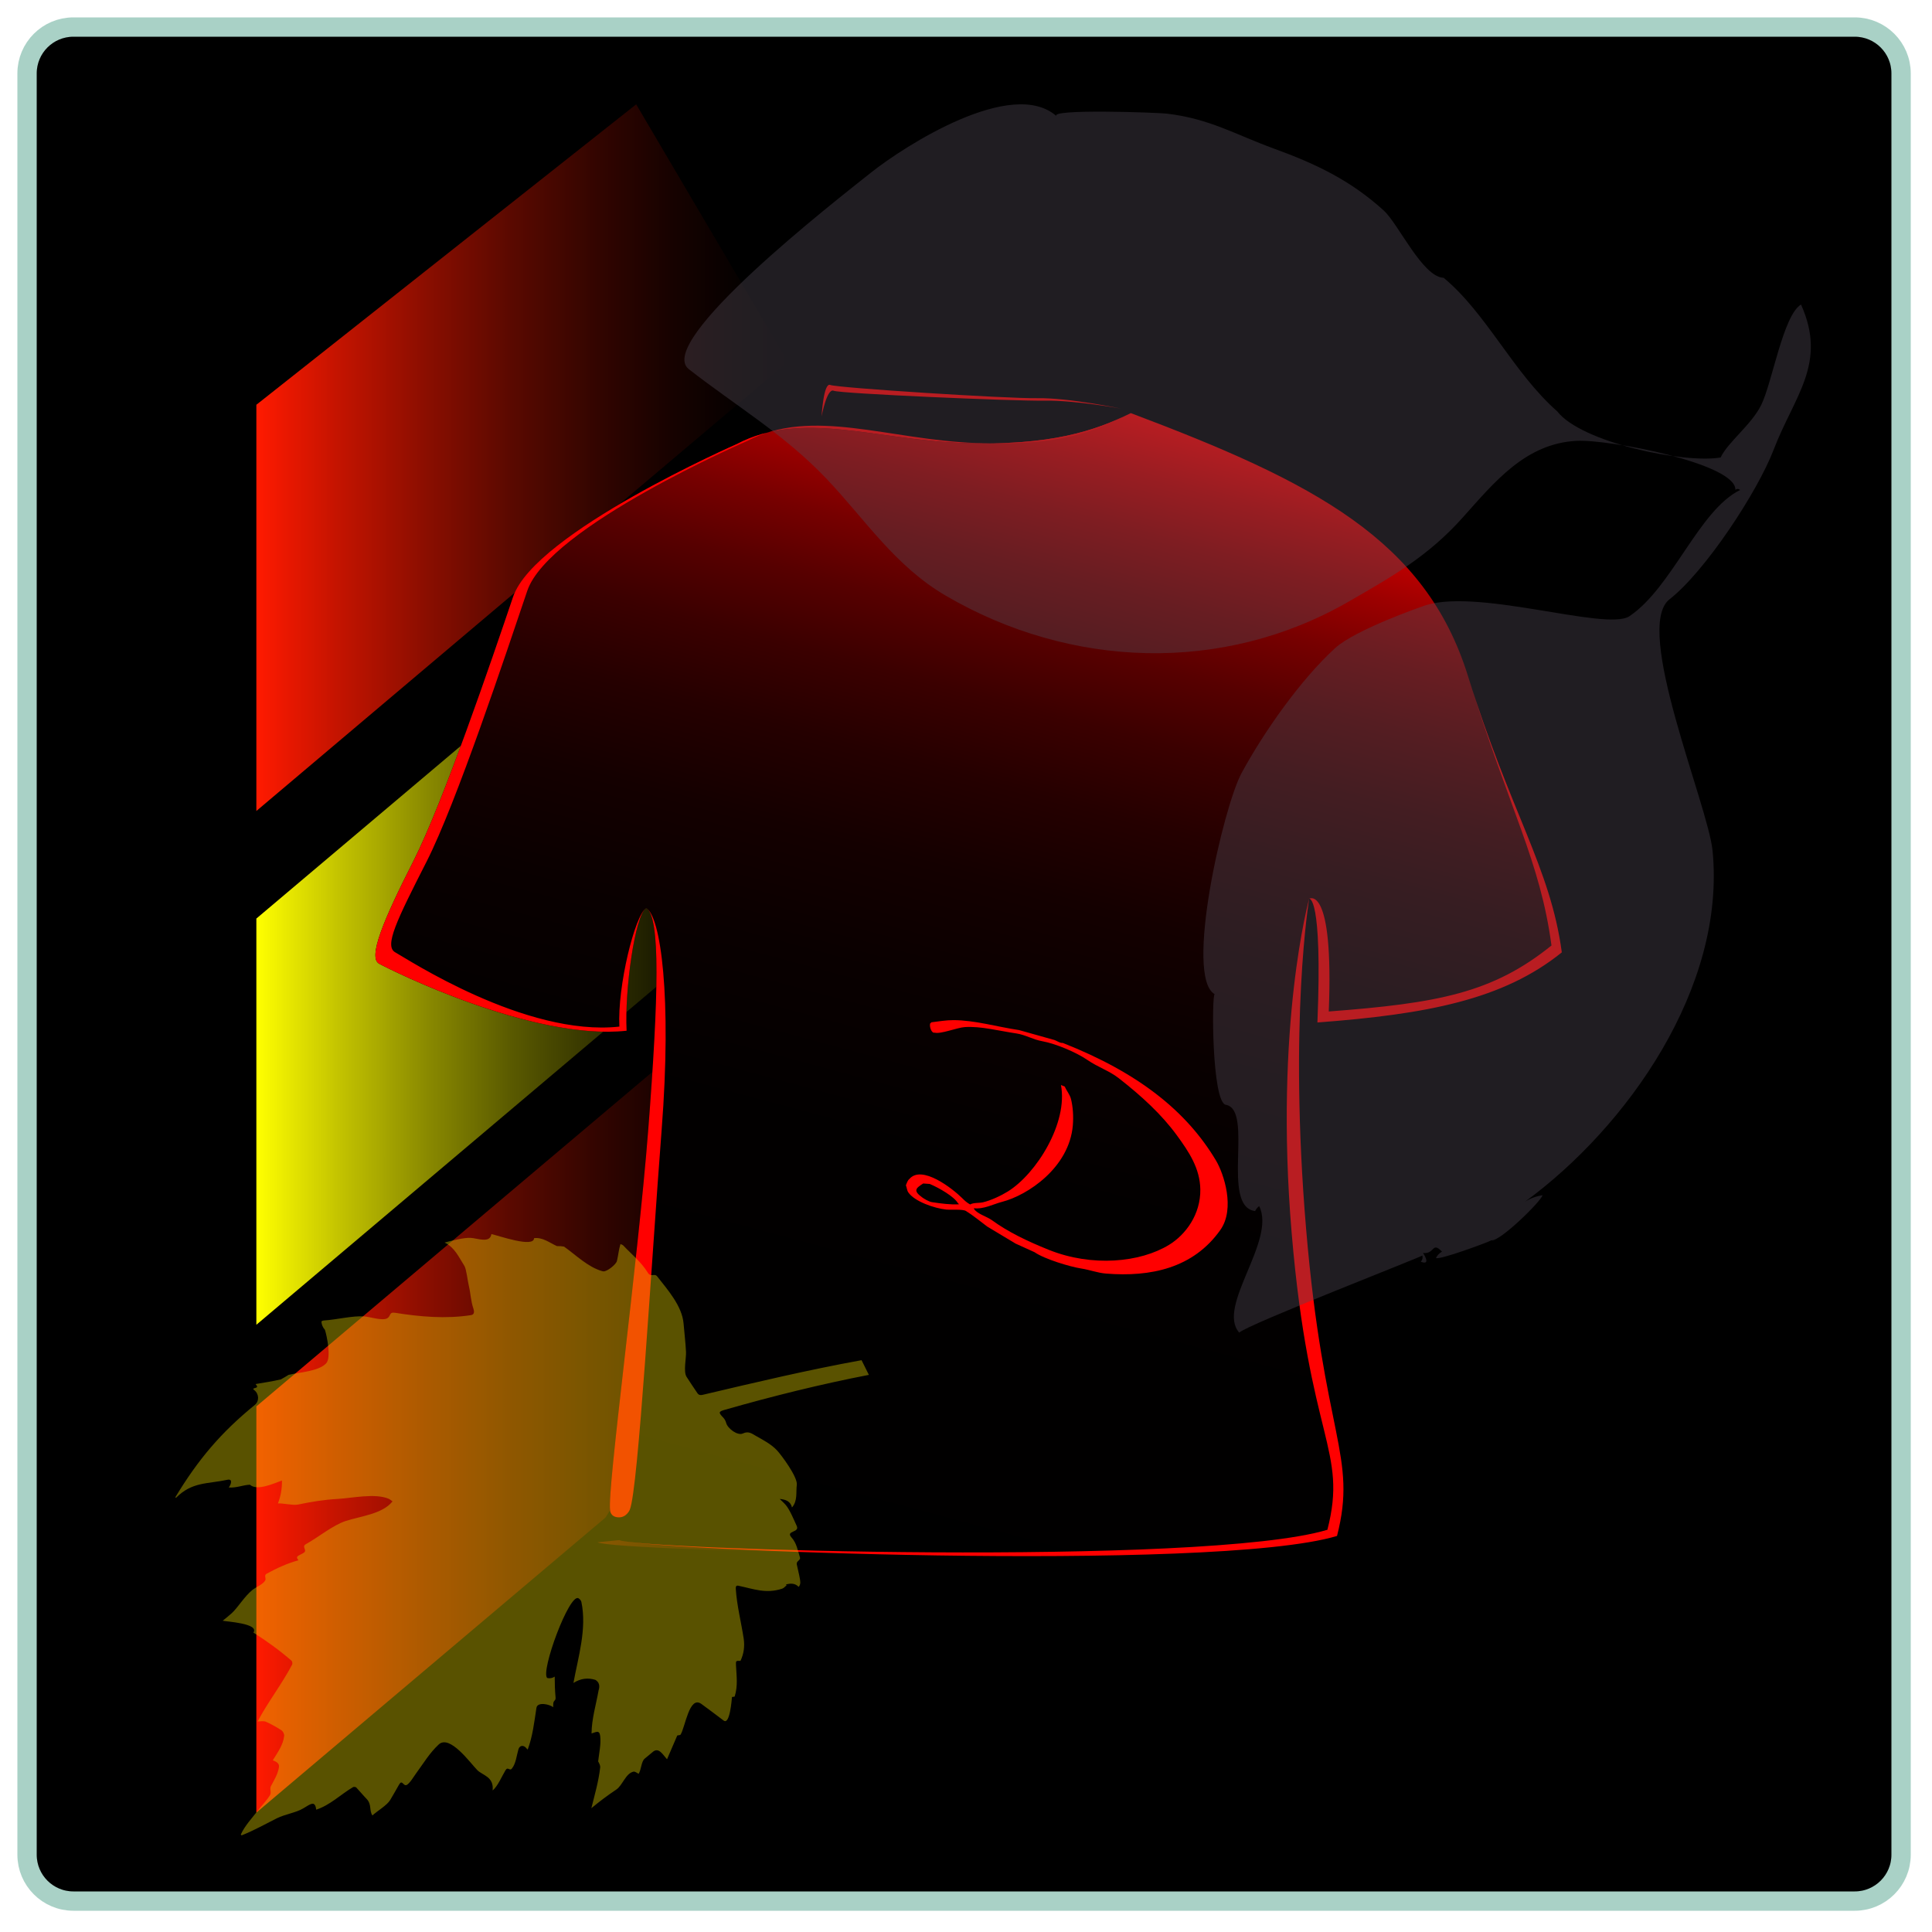 <?xml version="1.0" encoding="utf-8"?>
<!-- Generator: Adobe Illustrator 16.0.4, SVG Export Plug-In . SVG Version: 6.00 Build 0)  -->
<!DOCTYPE svg PUBLIC "-//W3C//DTD SVG 1.1//EN" "http://www.w3.org/Graphics/SVG/1.1/DTD/svg11.dtd">
<svg version="1.1" xmlns="http://www.w3.org/2000/svg" xmlns:xlink="http://www.w3.org/1999/xlink" x="0px" y="0px" width="500px"
	 height="500px" viewBox="0 0 500 500" enable-background="new 0 0 500 500" xml:space="preserve">
<g id="Layer_1">
	<path fill-rule="evenodd" clip-rule="evenodd" stroke="#A9D1C6" stroke-width="5" d="M492,480c0,6.627-5.373,12-12,12H19
		c-6.627,0-12-5.373-12-12V19c0-6.627,5.373-12,12-12h461c6.627,0,12,5.373,12,12V480z"/>
</g>
<g id="Layer_4">
	<g>
		<linearGradient id="SVGID_1_" gradientUnits="userSpaceOnUse" x1="66.346" y1="358.449" x2="203.892" y2="358.449">
			<stop  offset="0" style="stop-color:#FF1A00"/>
			<stop  offset="0.145" style="stop-color:#C71400"/>
			<stop  offset="0.317" style="stop-color:#8B0E00"/>
			<stop  offset="0.483" style="stop-color:#590900"/>
			<stop  offset="0.639" style="stop-color:#330500"/>
			<stop  offset="0.781" style="stop-color:#170200"/>
			<stop  offset="0.906" style="stop-color:#060100"/>
			<stop  offset="1" style="stop-color:#000000"/>
		</linearGradient>
		<polygon fill="url(#SVGID_1_)" points="203.892,247.803 203.892,352.865 66.346,469.095 66.346,363.968 		"/>
		<linearGradient id="SVGID_2_" gradientUnits="userSpaceOnUse" x1="66.346" y1="232.203" x2="203.892" y2="232.203">
			<stop  offset="0" style="stop-color:#FFFF00"/>
			<stop  offset="0.145" style="stop-color:#C7C700"/>
			<stop  offset="0.317" style="stop-color:#8B8B00"/>
			<stop  offset="0.483" style="stop-color:#595900"/>
			<stop  offset="0.639" style="stop-color:#333300"/>
			<stop  offset="0.781" style="stop-color:#171700"/>
			<stop  offset="0.906" style="stop-color:#060600"/>
			<stop  offset="1" style="stop-color:#000000"/>
		</linearGradient>
		<polygon fill="url(#SVGID_2_)" points="203.892,121.557 203.892,226.619 66.346,342.849 66.346,237.722 		"/>
		<linearGradient id="SVGID_3_" gradientUnits="userSpaceOnUse" x1="66.346" y1="118.441" x2="203.892" y2="118.441">
			<stop  offset="0" style="stop-color:#FF1A00"/>
			<stop  offset="0.145" style="stop-color:#C71400"/>
			<stop  offset="0.317" style="stop-color:#8B0E00"/>
			<stop  offset="0.483" style="stop-color:#590900"/>
			<stop  offset="0.639" style="stop-color:#330500"/>
			<stop  offset="0.781" style="stop-color:#170200"/>
			<stop  offset="0.906" style="stop-color:#060100"/>
			<stop  offset="1" style="stop-color:#000000"/>
		</linearGradient>
		<polygon fill="url(#SVGID_3_)" points="164.647,27 203.892,93.653 66.346,209.883 66.346,104.755 		"/>
	</g>
</g>
<g id="Layer_3">
	<linearGradient id="SVGID_4_" gradientUnits="userSpaceOnUse" x1="101.239" y1="254.474" x2="401.522" y2="254.474">
		<stop  offset="0.039" style="stop-color:#FF1A00"/>
		<stop  offset="0.044" style="stop-color:#F61900"/>
		<stop  offset="0.071" style="stop-color:#C81400"/>
		<stop  offset="0.102" style="stop-color:#9D1000"/>
		<stop  offset="0.135" style="stop-color:#770C00"/>
		<stop  offset="0.171" style="stop-color:#570900"/>
		<stop  offset="0.21" style="stop-color:#3B0600"/>
		<stop  offset="0.255" style="stop-color:#250400"/>
		<stop  offset="0.307" style="stop-color:#140200"/>
		<stop  offset="0.372" style="stop-color:#090100"/>
		<stop  offset="0.462" style="stop-color:#020000"/>
		<stop  offset="0.714" style="stop-color:#000000"/>
	</linearGradient>
	<path fill-rule="evenodd" clip-rule="evenodd" fill="url(#SVGID_4_)" d="M154.659,399.148c3.736,2.401,156.849,6.364,188.87-3.242
		c5.337-20.814-4.716-22.949-9.252-76.852s4.536-86.457,4.536-86.457s6.404-3.914,5.07,29.174
		c28.285-2.135,42.429-4.802,57.639-17.077c-2.936-21.882-10.674-34.513-21.614-69.735c-10.941-35.224-39.76-50.167-87.259-68.045
		c-9.072,4.536-17.345,8.539-40.026,7.738c-22.682-0.8-42.428-9.339-59.239-0.534c0,0-51.323,22.237-56.927,38.782
		c-5.604,16.544-18.324,54.881-26.062,70.09c-7.739,15.211-11.029,21.882-8.094,23.482c2.935,1.602,33.711,21.882,57.994,19.213
		c-0.534-10.406,4.002-28.818,6.938-30.687c3.736,2.135,6.671,22.948,4.002,57.371s-6.051,93.203-8.248,98.352
		c0,0-0.82,2.065-2.952,1.968"/>
	<linearGradient id="SVGID_5_" gradientUnits="userSpaceOnUse" x1="288.305" y1="105.749" x2="205.998" y2="412.922">
		<stop  offset="0" style="stop-color:#FF0000"/>
		<stop  offset="0.007" style="stop-color:#F60000"/>
		<stop  offset="0.048" style="stop-color:#C80000"/>
		<stop  offset="0.093" style="stop-color:#9D0000"/>
		<stop  offset="0.142" style="stop-color:#770000"/>
		<stop  offset="0.195" style="stop-color:#570000"/>
		<stop  offset="0.254" style="stop-color:#3B0000"/>
		<stop  offset="0.32" style="stop-color:#250000"/>
		<stop  offset="0.397" style="stop-color:#140000"/>
		<stop  offset="0.493" style="stop-color:#090000"/>
		<stop  offset="0.627" style="stop-color:#020000"/>
		<stop  offset="1" style="stop-color:#000000"/>
	</linearGradient>
	<path fill-rule="evenodd" clip-rule="evenodd" fill="url(#SVGID_5_)" d="M154.659,399.148c-2.131-0.098,3.234-8.312,3.234-8.312
		c-0.8-5.337,7.205-64.043,9.874-98.466s3.202-55.236-0.534-57.371c-2.936,1.868-5.604,21.348-5.07,31.754
		c-24.283,2.669-61.107-15.743-64.042-17.345c-2.935-1.601,1.067-11.207,8.806-26.418c7.739-15.209,20.28-52.034,25.884-68.579
		c5.604-16.544,57.905-39.493,57.905-39.493c16.811-8.806,35.757-1.067,58.439-0.267c22.682,0.801,34.423-3.202,43.495-7.738
		c47.499,17.878,76.317,32.822,87.259,68.045c10.94,35.223,21.348,49.633,24.282,71.514c-15.21,12.275-34.956,16.011-63.242,18.146
		c1.335-33.089-2.135-32.021-2.135-32.021s-5.337,31.487-0.8,85.39c4.536,53.902,13.342,58.706,8.005,79.52
		c-32.021,9.606-181.988,3.469-185.724,1.067"/>
</g>
<g id="Layer_2">
	<g>
		<path fill-rule="evenodd" clip-rule="evenodd" fill="#FF0000" d="M160.295,398.574c3.736,2.401,151.213,6.938,183.234-2.668
			c5.337-20.814-4.716-22.949-9.252-76.852s4.536-86.458,4.536-86.458s6.404-3.914,5.07,29.174
			c28.285-2.135,42.429-4.802,57.639-17.077c-2.936-21.881-10.674-34.512-21.614-69.735c-10.941-35.224-39.76-50.167-87.259-68.045
			c-9.072,4.536-17.345,8.539-40.026,7.738c-22.682-0.8-42.428-9.339-59.239-0.534c0,0-51.323,22.237-56.927,38.782
			c-5.604,16.544-18.324,54.881-26.062,70.091c-7.739,15.21-11.029,21.881-8.094,23.482c2.935,1.601,33.711,21.881,57.994,19.212
			c-0.534-10.406,4.002-28.819,6.938-30.687c3.736,2.135,6.671,22.948,4.002,57.371s-6.051,93.203-8.248,98.352
			c0,0-0.82,2.065-2.952,1.968c-2.131-0.098-2.143-1.854-2.143-1.854c-0.8-5.337,7.205-64.043,9.874-98.466
			s3.202-55.236-0.534-57.371c-2.936,1.868-5.604,21.348-5.07,31.754c-24.283,2.669-61.107-15.743-64.042-17.345
			c-2.935-1.601,1.067-11.207,8.806-26.417c7.739-15.21,20.28-52.035,25.884-68.579c5.604-16.544,57.905-39.493,57.905-39.493
			c16.811-8.806,35.757-1.067,58.439-0.267c22.682,0.801,34.423-3.202,43.495-7.738c47.499,17.878,76.317,32.822,87.259,68.045
			c10.94,35.223,21.348,49.633,24.282,71.514c-15.21,12.275-34.956,16.01-63.242,18.145c1.335-33.088-2.135-32.021-2.135-32.021
			s-5.337,31.488-0.8,85.39c4.536,53.902,13.342,58.706,8.005,79.52C313.997,407.113,164.031,400.976,160.295,398.574z"/>
		<path fill-rule="evenodd" clip-rule="evenodd" fill="#FF0000" d="M290.125,105.75c0,0-11.776-2.188-19.901-2.062
			s-52.724-1.812-54.474-2.562s-3.125,6.625-3.125,6.625s0.5-8.875,2.25-8.125s45.46,3.546,53.585,3.421
			S290.125,105.75,290.125,105.75z"/>
	</g>
	<g>
		<g>
			<path fill-rule="evenodd" clip-rule="evenodd" fill="#FF0000" d="M314.707,300.361c-7.542-12.678-19.974-22.711-39.691-30.461
				c-0.728,0.125-1.67-0.711-2.559-0.866c-2.903-0.815-5.808-1.63-8.712-2.445c-5.821-0.868-11.513-2.576-17.018-2.581
				c-1.931-0.001-3.884,0.349-5.68,0.562c-0.226,0.242-0.1,0.149-0.304,0.264c-0.294,0.865,0.36,2.642,1.138,2.416
				c1.574,0.433,5.764-1.298,7.792-1.438c4.156-0.284,8.884,0.987,13.326,1.635c2.398,0.351,4.223,1.566,6.749,2.021
				c3.42,0.614,8.756,2.85,11.618,4.816c2.801,1.927,5.66,2.799,8.148,4.74c5.938,4.631,11.123,9.406,15.063,14.803
				c3.104,4.255,5.979,8.527,6.064,13.989c0.099,6.482-3.807,11.728-8.088,14.348c-7.496,4.586-19.916,5.776-31.081,1.312
				c-5.79-2.315-10.718-4.748-14.719-7.658c-1.402-1.021-3.744-1.593-4.635-2.895c-0.032-0.079-0.064-0.157-0.098-0.234
				c2.56,0.317,5.053-1.069,7.295-1.645c6.657-1.705,17.431-8.884,18.333-19.823c0.189-2.304,0.033-4.752-0.482-6.813
				c-0.283-1.13-1.155-2.115-1.596-3.19c-0.331-0.137-0.662-0.274-0.995-0.412c1.875,9.777-6.34,22.953-13.758,27.556
				c-1.765,1.095-4.383,2.316-6.408,2.789c-1.07,0.249-2.393,0.043-3.344,0.56c-0.868-0.481-1.372-0.955-2.048-1.628
				c-2.396-2.386-10.487-8.798-13.719-4.91c-0.356,0.235-0.637,1.006-0.854,1.592c0.24,0.554,0.271,1.308,0.611,1.81
				c1.609,2.369,6.74,4.133,9.821,4.459c1.052,0.113,4.256-0.146,5.101,0.364c1.736,1.054,3.824,2.776,5.522,4.04
				c2.438,1.465,4.879,2.932,7.318,4.396c1.636,0.742,3.273,1.487,4.91,2.229c2.638,1.826,9.293,3.791,12.06,4.222
				c2.384,0.372,4.196,1.135,6.456,1.317c11.494,0.921,22.551-1.362,29.57-11.275C319.747,312.775,316.703,303.715,314.707,300.361z
				 M241.199,311.119c-0.862-0.13-2.115-0.92-2.587-1.268c-2.332-1.714-1.628-2.33,0.312-3.566c0.567,0.041,1.134,0.081,1.7,0.122
				c2.481,1.049,6.306,3.279,7.278,4.962c0.243,0.226,0.149,0.101,0.263,0.304C245.992,311.798,243.56,311.474,241.199,311.119z"/>
		</g>
	</g>
</g>
<g id="Layer_5">
	<g id="Leafs">
		<path opacity="0.4" fill="#504A56" enable-background="new    " d="M386.017,320.97c2.092,0.439,12.927-10.169,13.186-11.655
			c-1.631,0.257-3.135,0.814-4.511,1.671c26.389-19.312,51.986-55.413,48.52-90.795c-1.16-11.836-20.666-57.662-11.14-65.097
			c9.196-7.167,22.761-27.778,26.935-38.682c5.328-13.928,13.962-22.34,7.093-37.602c-4.646,2.827-7.41,20.09-10.288,25.973
			c-2.49,5.096-8.705,9.706-10.511,13.61c-9.44,1.643-36.005-3.855-42.274-11.917c-11.346-9.973-18.298-25.37-29.414-34.583
			c-5.467-0.187-11.701-13.964-15.502-17.414c-8.646-7.852-17.623-12.093-28.4-16.016c-10.065-3.662-16.627-7.741-27.727-9.056
			c-2.503-0.295-30.736-1.288-28.531,0.67c-11.479-10.2-39.29,7.629-48.111,14.645c-8.99,7.147-56.098,43.769-47.075,50.816
			c12.365,9.649,24.608,16.789,35.628,28.362c9.962,10.459,17.636,22.524,30.854,30.251c32.244,18.847,71.675,20.316,104.295,1.539
			c11.451-6.59,20.597-11.798,29.486-21.729c8.303-9.28,16.258-19.143,29.411-19.868c8.484-0.466,41.447,5.91,41.174,12.679
			c0.404-0.327,0.817-0.314,1.234,0.041c-10.671,5.189-17.56,25.202-28.654,32.662c-6.038,4.057-40.747-7.899-53.911-2.408
			c0.373-0.157-17,5.857-22.258,10.664c-8.932,8.166-18.394,21.624-24.203,32.327c-4.722,8.699-14.896,52.803-6.951,57.243
			c-0.812-0.443-0.789,27.97,2.873,28.62c7.341,1.299-1.428,26.29,7.568,27.507c0.254-0.509,0.607-0.941,1.058-1.296
			c4.493,8.948-11.153,26.002-5.159,32.75c2.044-2.074,47.703-19.794,47.389-19.964c0.156,0.606,0.023,1.145-0.398,1.616
			c2.967,1.172,0.396-2.575,0.557-2.259c3.109,0.359,2.281-3.096,4.924-0.349c-0.678,0.383-1.193,0.919-1.543,1.612
			C372.041,326.292,384.704,321.672,386.017,320.97C388.108,321.409,385.944,321.01,386.017,320.97z M261.285,30.082
			C259.966,30.514,261.165,30.12,261.285,30.082C261.105,30.14,261.285,30.082,261.285,30.082z M176.8,88.776
			c-0.071-0.013-0.139-0.008-0.209-0.002C176.66,88.767,176.729,88.764,176.8,88.776z M384.112,320.474
			C383.647,319.493,384.691,321.691,384.112,320.474C384.031,320.305,384.238,320.736,384.112,320.474z"/>
	</g>
	<path opacity="0.4" fill="#DFCE00" enable-background="new    " d="M224.864,355.813c-0.628-1.268-1.256-2.538-1.894-3.799
		c-13.819,2.506-27.461,5.744-41.144,8.973c-0.563,0.133-1.008,0.045-1.335-0.438c-0.944-1.408-1.912-2.799-2.811-4.229
		c-0.871-1.38-0.047-4.892-0.143-6.497c-0.133-2.44-0.421-4.866-0.63-7.304c-0.392-4.526-4.079-8.68-6.841-12.202
		c-0.705-0.885-1.625,0.333-2.404-0.934c-1.743-2.824-4.083-4.629-6.332-7.023c-0.187-0.202-0.506-0.278-0.751-0.404
		c-0.451,1.427-0.564,2.908-0.912,4.365c-0.221,0.933-2.519,2.745-3.47,2.713c-0.118-0.008-0.223-0.037-0.332-0.055
		c-3.728-1.06-6.772-4.146-9.882-6.353c-0.605-0.106-1.227-0.161-1.845-0.134c-1.888-0.853-3.7-2.334-5.924-2.059
		c-0.044,2.583-9.038-0.614-11.042-1.056c-0.344,2.472-3.604,1.086-5.365,0.982c-1.713-0.104-5.018,0.754-6.743,1.212
		c2.625,1.28,3.663,3.754,5.145,6.088c0.475,0.751,0.845,4.006,1.134,5.156c0.464,1.973,0.493,3.85,1.169,5.851
		c0.314,0.951,0.164,1.57-0.632,1.69c-6.506,1.012-13.194,0.429-19.664-0.611c-1.604-0.259-1.005,0.951-2.076,1.465
		c-1.329,0.64-4.408-0.411-5.803-0.515c-3.109-0.241-7.158,0.831-10.469,1.042c-0.247,0.009-0.623,0.13-0.686,0.293
		c0.054,0.799,0.354,1.509,0.906,2.123c0.506,1.586,1.695,7.247,0.307,8.698c-1.985,2.086-7.131,2.321-9.722,2.967
		c-0.646,0.405-1.312,0.802-1.98,1.166c-2.163,0.51-4.374,0.838-6.561,1.211c1.131,1.24-0.485,0.809-0.612,1.316
		c0.099,0.09,0.192,0.189,0.298,0.268c1.221,0.954,1.324,2.84,0.115,3.827c-8.729,7.116-14.634,14.065-20.562,23.886
		c0.06,0.051,0.109,0.095,0.173,0.146c4.197-4.194,8.049-3.538,13.334-4.674c1.473-0.312,0.869,1.332,0.316,1.994
		c2.03,0.166,3.741-0.669,5.494-0.708c1.874,1.688,6.131-0.339,8.28-1.088c0.035,2.188-0.326,4.063-1.039,5.92
		c1.388-0.066,3.893,0.558,5.148,0.305c3.534-0.726,6.665-1.257,10.322-1.466c3.687-0.207,9.694-1.538,13.177-0.039
		c0.367,0.152,0.665,0.446,1.006,0.676c-2.598,3.296-8.359,3.834-12.131,5.082c-3.325,1.093-7.15,4.26-10.271,5.979
		c-1.286,0.697,0.597,1.664-0.711,2.322c-0.324,0.163-0.65,0.358-0.973,0.523c-0.549,0.266-0.963,0.56-0.244,1.33
		c-2.909,0.801-5.637,2.056-8.289,3.509c-0.689,0.383-0.058,1.195-0.306,1.68c-0.54,1.037-2.423,1.769-3.303,2.473
		c-2.094,1.669-3.8,4.609-5.4,6.059c-0.741,0.675-1.538,1.289-2.325,1.935c0.907,0.221,9.558,0.686,7.949,3.064
		c3.466,2.214,6.779,4.583,9.867,7.28c0.201,0.181,0.287,0.768,0.151,1.024c-2.682,5.089-6.261,9.66-8.928,14.694
		c0.724,0.006,1.533-0.185,2.141,0.074c1.402,0.618,2.76,1.39,4.048,2.231c0.382,0.253,0.742,0.968,0.688,1.429
		c-0.263,2.409-1.727,4.309-2.943,6.316c0.996,0.378,1.736,0.857,1.594,1.755c-0.289,1.876-1.245,3.346-2.103,4.979
		c-0.358,0.669,0.206,1.579-0.204,2.262c-0.83,1.376-2.068,2.62-3.046,3.881c-1.574,2.034-3.462,4.009-4.533,6.349
		c0.077,0.073,0.161,0.138,0.227,0.206c3.191-1.262,6.075-2.903,9.145-4.436c2.088-1.028,4.957-1.451,6.725-2.511
		c0.469-0.281,0.924-0.57,1.397-0.833c1.298-0.748,1.835-0.5,2.027,1.133c3.635-1.192,6.326-3.943,9.536-5.839
		c0.202-0.113,0.674-0.066,0.835,0.103c0.915,0.959,1.751,2,2.673,2.95c1.382,1.431,0.624,3.001,1.504,4.278
		c1.253-1.159,3.76-2.606,4.589-3.98c0.797-1.318,1.546-2.665,2.309-4.003c0.776-1.358,1.038,0.282,1.812,0.146
		c0.792-0.137,2.146-2.467,2.595-3.052c1.924-2.61,3.432-5.206,5.837-7.463c2.859-2.683,8.183,4.77,10.005,6.625
		c1.349,1.364,4.339,1.674,3.966,5.265c1.39-1.187,2.377-3.67,3.33-5.233c0.643-1.053,1.055,0.305,1.657-0.449
		c1.042-1.268,1.24-3.47,1.696-4.989c0.276-0.911,1.122-1.141,1.837-0.495c0.141,0.126,0.265,0.275,0.551,0.593
		c1.306-3.478,1.697-7.133,2.263-10.796c0.254-1.693,3.545-0.902,4.334-0.168c0.006-0.488-0.003-0.754,0.033-1.025
		c0.1-0.831,0.676-0.621,0.585-1.532c-0.166-1.83-0.223-3.537-0.22-5.376c-0.599,0.404-1.241,0.521-1.939,0.36
		c-1.801-1.627,5.759-22.119,8.106-20.619c0.324,0.204,0.659,0.565,0.735,0.933c1.464,6.959-0.842,14.309-2.057,20.971
		c1.921-1.217,3.759-1.378,5.661-0.811c0.963,0.561,1.25,1.479,0.847,2.749c-0.665,3.728-1.778,7.319-1.821,11.13
		c1.019-0.266,2.028-1.062,2.237,0.641c0.262,2.115-0.301,4.491-0.525,6.603c0.282,0.484,0.579,1.042,0.523,1.577
		c-0.404,3.574-1.414,7.039-2.284,10.523c2.234-1.833,4.047-3.207,6.46-4.826c1.619-1.089,2.414-4.188,4.449-4.632
		c0.383-0.088,0.868,0.332,1.332,0.557c0.678-1.064,0.664-3.129,1.542-3.91c0.652-0.574,1.376-1.09,2.018-1.669
		c1.614-1.503,2.713,0.658,3.786,1.815c0.934-2.159,1.82-4.238,2.646-6.152c0.408-0.101,0.772-0.074,0.857-0.226
		c1.238-1.999,2.255-10.204,5.386-7.939c1.944,1.406,3.847,2.865,5.759,4.3c1.621,1.231,2.09-5.455,2.162-6.101
		c0.255-0.051,0.681-0.048,0.712-0.154c0.842-2.812,0.464-5.164,0.322-8.058c-0.055-1.183,0.003-1.179,1.16-1.135
		c0.877-1.823,1.125-3.77,0.841-5.729c-0.654-4.312-1.782-8.588-2.053-12.952c-0.025-0.38,0.017-0.896,0.629-0.771
		c4.087,0.854,7.169,2.154,11.386,0.765c0.431-0.134,0.758-0.572,1.134-0.876c-0.047-0.075-0.09-0.159-0.139-0.234
		c1.156-0.266,2.288-0.36,3.262,0.649c0.633-0.723,0.411-1.51,0.294-2.221c-0.209-1.211-0.532-2.381-0.774-3.582
		c-0.196-0.943,1.08-1.048,0.812-1.847c-0.572-1.759-0.837-3.646-2.15-5.101c-1.704-1.88,2.161-1.188,1.319-3.026
		c-0.686-1.489-1.786-4.169-2.802-5.372c-0.483-0.572-1.057-1.074-1.602-1.604c1.52,0.129,2.791,0.574,3.184,2.2
		c1.507-1.781,0.983-3.911,1.241-5.848c0.283-2.001-4.069-7.813-5.129-8.938c-1.579-1.666-3.616-2.681-5.576-3.805
		c-0.964-0.558-1.831-1.231-3.24-0.562c-1.353,0.658-3.962-1.258-4.346-2.755c-0.127-0.488-0.406-1.003-0.759-1.361
		c-1.268-1.319-1.247-1.537,0.496-2.03C200.005,361.305,212.342,358.245,224.864,355.813
		C224.227,354.556,222.194,356.339,224.864,355.813z"/>
</g>
</svg>
